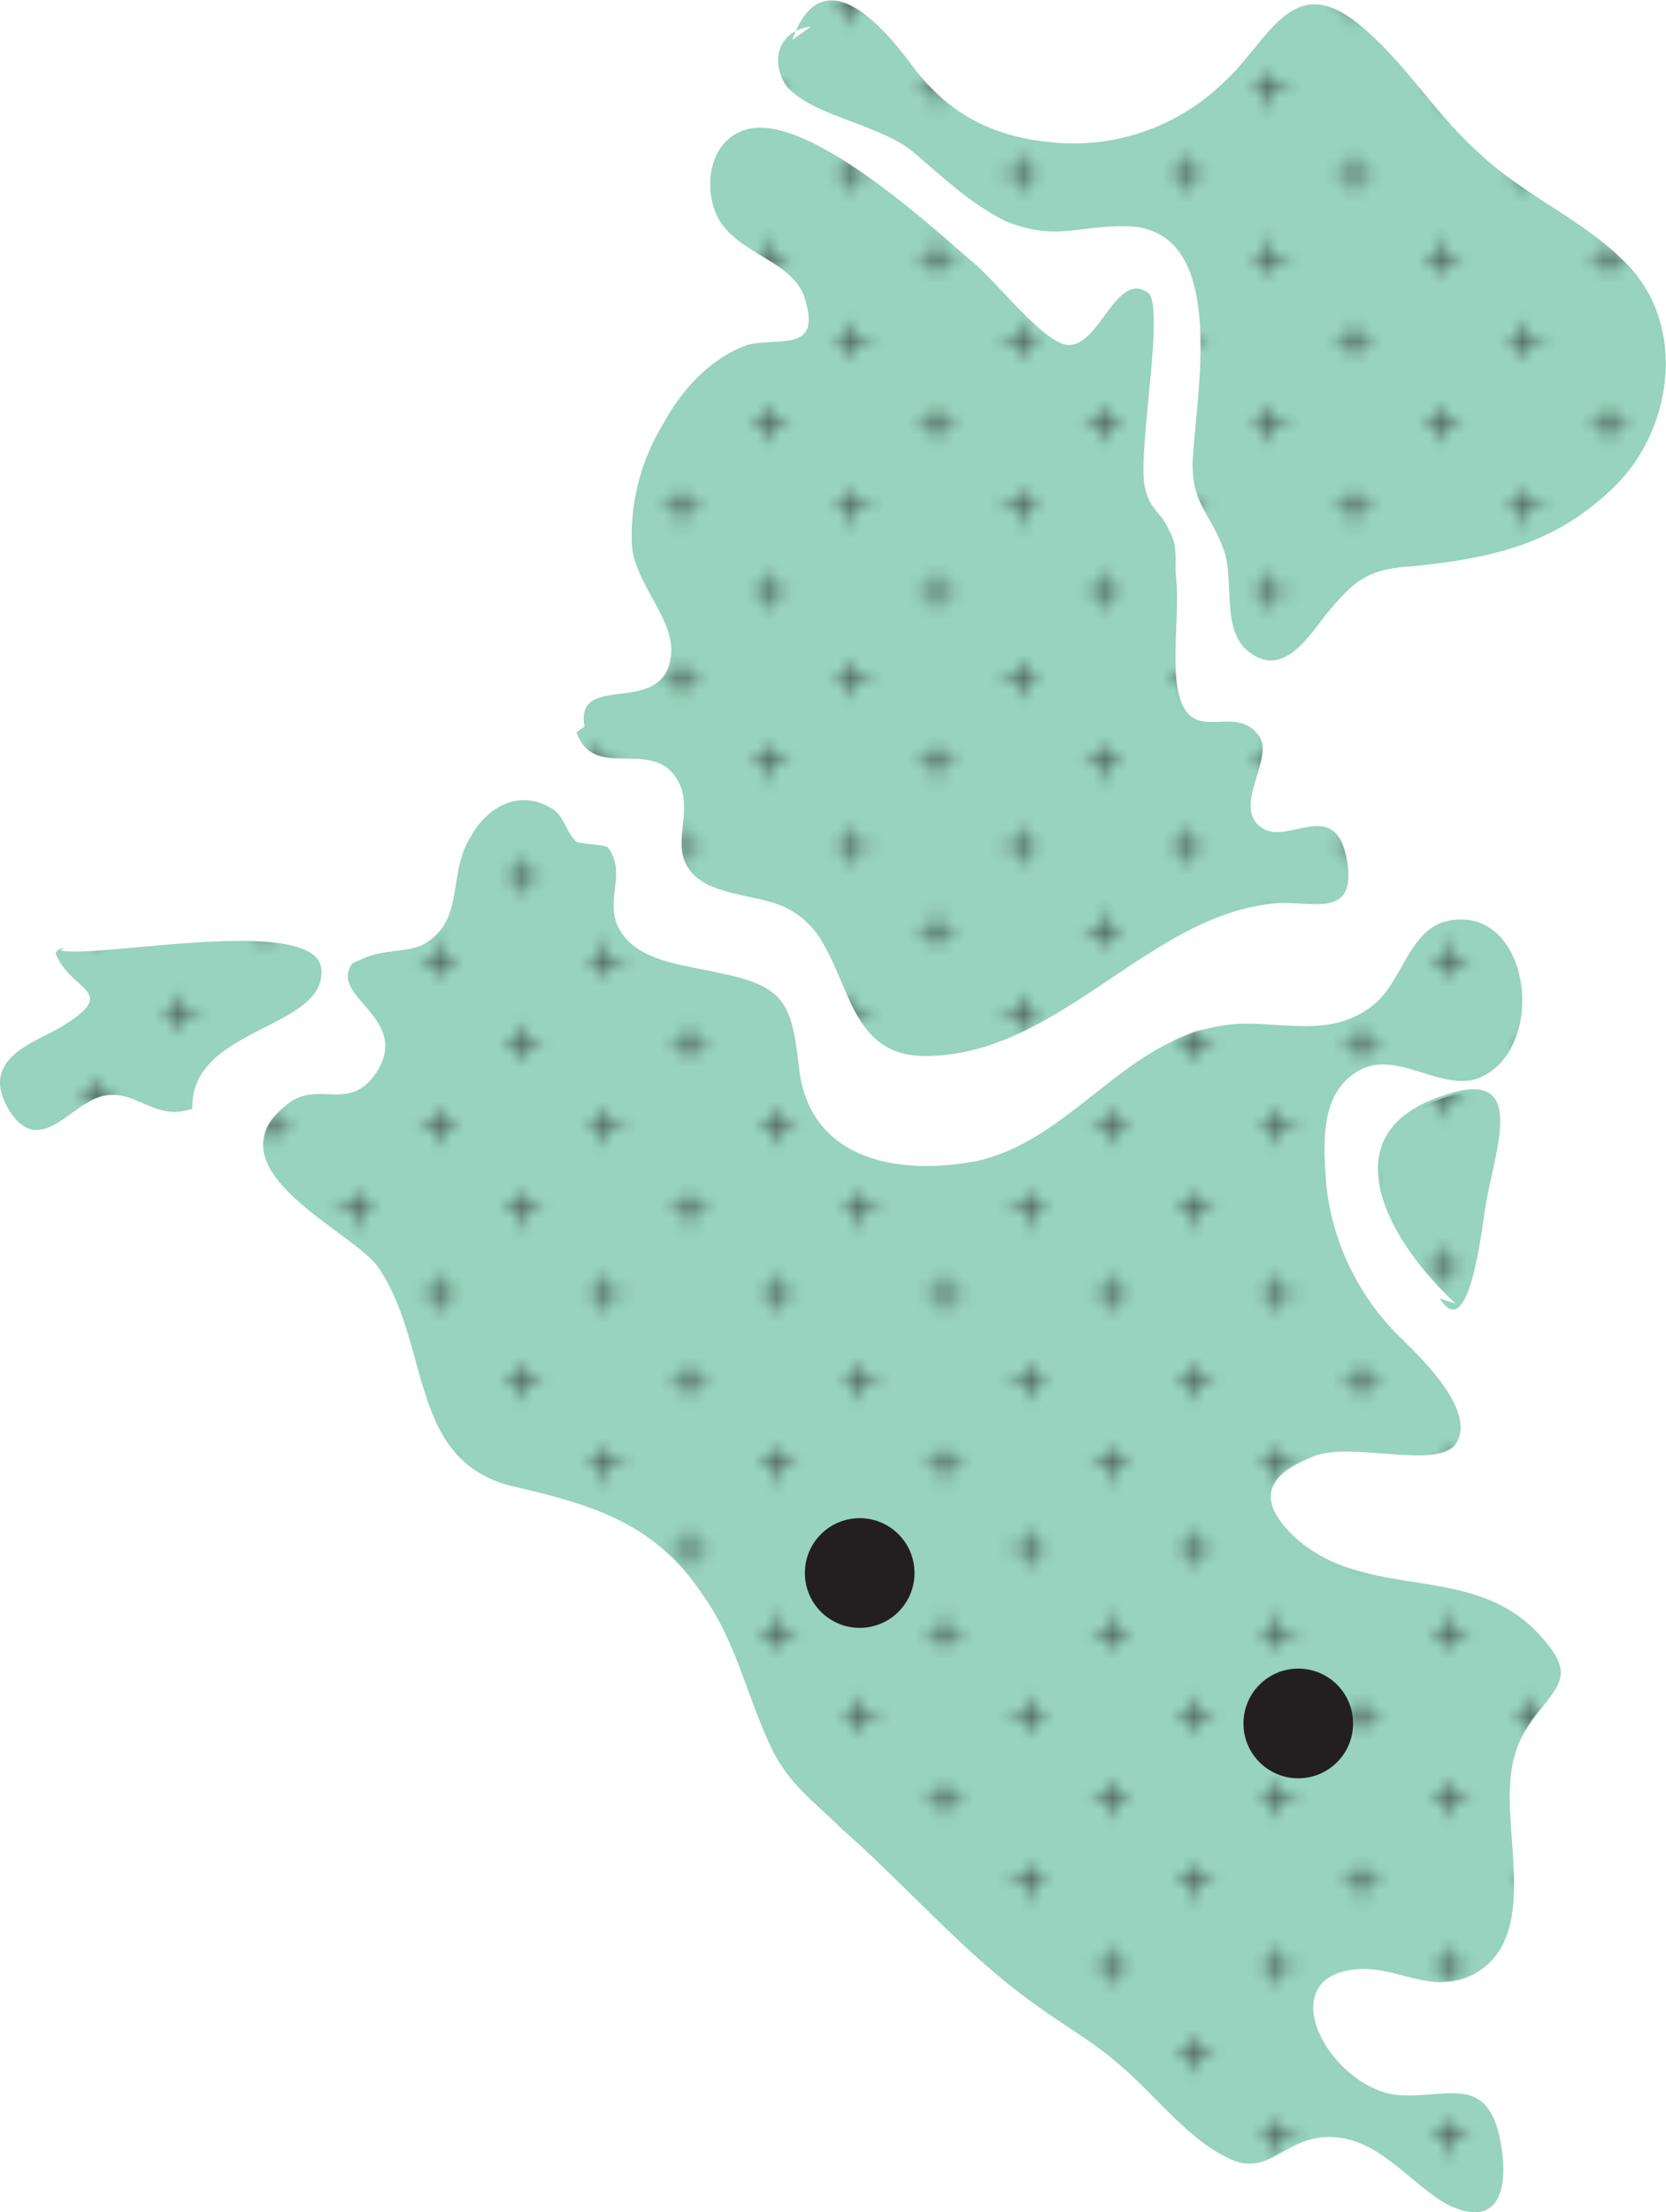 <svg xmlns="http://www.w3.org/2000/svg" xmlns:xlink="http://www.w3.org/1999/xlink" viewBox="0 0 265.9 352.95">
  <defs>
    <style>
      .cls-1, .cls-2 {
        fill: none;
      }

      .cls-2 {
        stroke: #231f20;
        stroke-width: 0.3px;
      }

      .cls-3 {
        fill: #97d3be;
      }

      .cls-3, .cls-4, .cls-5, .cls-6 {
        fill-rule: evenodd;
      }

      .cls-4 {
        fill: url(#Crosses);
      }

      .cls-5 {
        fill: url(#Crosses-3);
      }

      .cls-6 {
        fill: url(#Crosses-9);
      }

      .cls-7 {
        fill: #231f20;
      }
    </style>
    <pattern id="Crosses" data-name="Crosses" width="57.6" height="57.6" patternTransform="translate(10.15 213.74) scale(1.85)" patternUnits="userSpaceOnUse" viewBox="0 0 57.6 57.6">
      <rect class="cls-1" width="57.6" height="57.6"/>
      <line class="cls-2" x1="52.5" y1="3.6" x2="55.5" y2="3.6"/>
      <line class="cls-2" x1="38.1" y1="3.6" x2="41.1" y2="3.6"/>
      <line class="cls-2" x1="23.7" y1="3.6" x2="26.7" y2="3.6"/>
      <line class="cls-2" x1="9.3" y1="3.6" x2="12.3" y2="3.6"/>
      <line class="cls-2" x1="45.3" y1="10.8" x2="48.3" y2="10.8"/>
      <line class="cls-2" x1="30.9" y1="10.8" x2="33.9" y2="10.8"/>
      <line class="cls-2" x1="16.5" y1="10.8" x2="19.5" y2="10.8"/>
      <line class="cls-2" x1="2.1" y1="10.8" x2="5.1" y2="10.8"/>
      <line class="cls-2" x1="52.5" y1="18" x2="55.5" y2="18"/>
      <line class="cls-2" x1="38.1" y1="18" x2="41.1" y2="18"/>
      <line class="cls-2" x1="23.7" y1="18" x2="26.7" y2="18"/>
      <line class="cls-2" x1="9.3" y1="18" x2="12.3" y2="18"/>
      <line class="cls-2" x1="45.3" y1="25.2" x2="48.3" y2="25.2"/>
      <line class="cls-2" x1="30.9" y1="25.2" x2="33.9" y2="25.2"/>
      <line class="cls-2" x1="16.5" y1="25.2" x2="19.5" y2="25.2"/>
      <line class="cls-2" x1="2.1" y1="25.2" x2="5.1" y2="25.2"/>
      <line class="cls-2" x1="52.5" y1="32.4" x2="55.5" y2="32.4"/>
      <line class="cls-2" x1="38.1" y1="32.4" x2="41.1" y2="32.4"/>
      <line class="cls-2" x1="23.7" y1="32.4" x2="26.7" y2="32.4"/>
      <line class="cls-2" x1="9.3" y1="32.4" x2="12.3" y2="32.4"/>
      <line class="cls-2" x1="45.3" y1="39.6" x2="48.3" y2="39.6"/>
      <line class="cls-2" x1="30.9" y1="39.6" x2="33.9" y2="39.6"/>
      <line class="cls-2" x1="16.5" y1="39.6" x2="19.5" y2="39.6"/>
      <line class="cls-2" x1="2.1" y1="39.6" x2="5.1" y2="39.6"/>
      <line class="cls-2" x1="52.5" y1="46.8" x2="55.5" y2="46.8"/>
      <line class="cls-2" x1="38.1" y1="46.8" x2="41.1" y2="46.8"/>
      <line class="cls-2" x1="23.7" y1="46.8" x2="26.7" y2="46.8"/>
      <line class="cls-2" x1="9.3" y1="46.8" x2="12.3" y2="46.8"/>
      <line class="cls-2" x1="45.3" y1="54" x2="48.3" y2="54"/>
      <line class="cls-2" x1="30.9" y1="54" x2="33.9" y2="54"/>
      <line class="cls-2" x1="16.5" y1="54" x2="19.5" y2="54"/>
      <line class="cls-2" x1="2.1" y1="54" x2="5.1" y2="54"/>
      <line class="cls-2" x1="54" y1="2.1" x2="54" y2="5.1"/>
      <line class="cls-2" x1="39.6" y1="2.1" x2="39.6" y2="5.1"/>
      <line class="cls-2" x1="25.2" y1="2.1" x2="25.2" y2="5.1"/>
      <line class="cls-2" x1="10.8" y1="2.1" x2="10.8" y2="5.1"/>
      <line class="cls-2" x1="46.8" y1="9.3" x2="46.8" y2="12.3"/>
      <line class="cls-2" x1="32.4" y1="9.3" x2="32.4" y2="12.3"/>
      <line class="cls-2" x1="18" y1="9.3" x2="18" y2="12.3"/>
      <line class="cls-2" x1="3.6" y1="9.3" x2="3.6" y2="12.3"/>
      <line class="cls-2" x1="54" y1="16.5" x2="54" y2="19.5"/>
      <line class="cls-2" x1="39.6" y1="16.5" x2="39.6" y2="19.5"/>
      <line class="cls-2" x1="25.2" y1="16.5" x2="25.2" y2="19.5"/>
      <line class="cls-2" x1="10.8" y1="16.5" x2="10.8" y2="19.5"/>
      <line class="cls-2" x1="46.8" y1="23.7" x2="46.8" y2="26.7"/>
      <line class="cls-2" x1="32.4" y1="23.7" x2="32.4" y2="26.7"/>
      <line class="cls-2" x1="18" y1="23.7" x2="18" y2="26.7"/>
      <line class="cls-2" x1="3.6" y1="23.7" x2="3.6" y2="26.7"/>
      <line class="cls-2" x1="54" y1="30.9" x2="54" y2="33.9"/>
      <line class="cls-2" x1="39.6" y1="30.9" x2="39.6" y2="33.9"/>
      <line class="cls-2" x1="25.2" y1="30.9" x2="25.2" y2="33.9"/>
      <line class="cls-2" x1="10.8" y1="30.9" x2="10.8" y2="33.9"/>
      <line class="cls-2" x1="46.8" y1="38.1" x2="46.8" y2="41.1"/>
      <line class="cls-2" x1="32.4" y1="38.1" x2="32.4" y2="41.1"/>
      <line class="cls-2" x1="18" y1="38.1" x2="18" y2="41.1"/>
      <line class="cls-2" x1="3.6" y1="38.1" x2="3.6" y2="41.1"/>
      <line class="cls-2" x1="54" y1="45.3" x2="54" y2="48.3"/>
      <line class="cls-2" x1="39.6" y1="45.3" x2="39.6" y2="48.3"/>
      <line class="cls-2" x1="25.2" y1="45.3" x2="25.2" y2="48.3"/>
      <line class="cls-2" x1="10.8" y1="45.3" x2="10.8" y2="48.3"/>
      <line class="cls-2" x1="46.8" y1="52.5" x2="46.8" y2="55.5"/>
      <line class="cls-2" x1="32.4" y1="52.5" x2="32.4" y2="55.5"/>
      <line class="cls-2" x1="18" y1="52.5" x2="18" y2="55.5"/>
      <line class="cls-2" x1="3.6" y1="52.5" x2="3.6" y2="55.5"/>
    </pattern>
    <pattern id="Crosses-3" data-name="Crosses" width="57.6" height="57.6" patternTransform="translate(8.92 208.99) scale(1.85)" patternUnits="userSpaceOnUse" viewBox="0 0 57.6 57.6">
      <rect class="cls-1" width="57.6" height="57.6"/>
      <line class="cls-2" x1="52.5" y1="3.6" x2="55.5" y2="3.6"/>
      <line class="cls-2" x1="38.1" y1="3.6" x2="41.1" y2="3.6"/>
      <line class="cls-2" x1="23.7" y1="3.6" x2="26.7" y2="3.6"/>
      <line class="cls-2" x1="9.3" y1="3.6" x2="12.3" y2="3.6"/>
      <line class="cls-2" x1="45.3" y1="10.8" x2="48.3" y2="10.8"/>
      <line class="cls-2" x1="30.9" y1="10.8" x2="33.9" y2="10.8"/>
      <line class="cls-2" x1="16.5" y1="10.8" x2="19.5" y2="10.8"/>
      <line class="cls-2" x1="2.1" y1="10.8" x2="5.1" y2="10.8"/>
      <line class="cls-2" x1="52.5" y1="18" x2="55.5" y2="18"/>
      <line class="cls-2" x1="38.1" y1="18" x2="41.1" y2="18"/>
      <line class="cls-2" x1="23.7" y1="18" x2="26.7" y2="18"/>
      <line class="cls-2" x1="9.3" y1="18" x2="12.3" y2="18"/>
      <line class="cls-2" x1="45.3" y1="25.2" x2="48.3" y2="25.2"/>
      <line class="cls-2" x1="30.9" y1="25.2" x2="33.9" y2="25.2"/>
      <line class="cls-2" x1="16.5" y1="25.2" x2="19.5" y2="25.2"/>
      <line class="cls-2" x1="2.1" y1="25.2" x2="5.1" y2="25.2"/>
      <line class="cls-2" x1="52.5" y1="32.4" x2="55.5" y2="32.4"/>
      <line class="cls-2" x1="38.1" y1="32.4" x2="41.1" y2="32.4"/>
      <line class="cls-2" x1="23.7" y1="32.4" x2="26.7" y2="32.4"/>
      <line class="cls-2" x1="9.3" y1="32.4" x2="12.3" y2="32.4"/>
      <line class="cls-2" x1="45.3" y1="39.6" x2="48.3" y2="39.6"/>
      <line class="cls-2" x1="30.9" y1="39.6" x2="33.9" y2="39.6"/>
      <line class="cls-2" x1="16.5" y1="39.6" x2="19.5" y2="39.6"/>
      <line class="cls-2" x1="2.1" y1="39.6" x2="5.1" y2="39.6"/>
      <line class="cls-2" x1="52.5" y1="46.8" x2="55.5" y2="46.8"/>
      <line class="cls-2" x1="38.1" y1="46.8" x2="41.1" y2="46.8"/>
      <line class="cls-2" x1="23.7" y1="46.8" x2="26.7" y2="46.8"/>
      <line class="cls-2" x1="9.3" y1="46.8" x2="12.3" y2="46.8"/>
      <line class="cls-2" x1="45.3" y1="54" x2="48.3" y2="54"/>
      <line class="cls-2" x1="30.9" y1="54" x2="33.9" y2="54"/>
      <line class="cls-2" x1="16.5" y1="54" x2="19.5" y2="54"/>
      <line class="cls-2" x1="2.1" y1="54" x2="5.1" y2="54"/>
      <line class="cls-2" x1="54" y1="2.1" x2="54" y2="5.1"/>
      <line class="cls-2" x1="39.6" y1="2.1" x2="39.6" y2="5.1"/>
      <line class="cls-2" x1="25.2" y1="2.1" x2="25.2" y2="5.1"/>
      <line class="cls-2" x1="10.8" y1="2.1" x2="10.8" y2="5.1"/>
      <line class="cls-2" x1="46.8" y1="9.3" x2="46.8" y2="12.3"/>
      <line class="cls-2" x1="32.4" y1="9.3" x2="32.4" y2="12.3"/>
      <line class="cls-2" x1="18" y1="9.3" x2="18" y2="12.3"/>
      <line class="cls-2" x1="3.6" y1="9.3" x2="3.6" y2="12.3"/>
      <line class="cls-2" x1="54" y1="16.5" x2="54" y2="19.5"/>
      <line class="cls-2" x1="39.6" y1="16.5" x2="39.6" y2="19.5"/>
      <line class="cls-2" x1="25.2" y1="16.5" x2="25.2" y2="19.5"/>
      <line class="cls-2" x1="10.8" y1="16.5" x2="10.8" y2="19.5"/>
      <line class="cls-2" x1="46.8" y1="23.7" x2="46.8" y2="26.7"/>
      <line class="cls-2" x1="32.4" y1="23.7" x2="32.4" y2="26.7"/>
      <line class="cls-2" x1="18" y1="23.7" x2="18" y2="26.7"/>
      <line class="cls-2" x1="3.6" y1="23.7" x2="3.6" y2="26.7"/>
      <line class="cls-2" x1="54" y1="30.9" x2="54" y2="33.9"/>
      <line class="cls-2" x1="39.6" y1="30.9" x2="39.6" y2="33.9"/>
      <line class="cls-2" x1="25.2" y1="30.9" x2="25.2" y2="33.9"/>
      <line class="cls-2" x1="10.8" y1="30.9" x2="10.8" y2="33.9"/>
      <line class="cls-2" x1="46.8" y1="38.1" x2="46.8" y2="41.1"/>
      <line class="cls-2" x1="32.4" y1="38.1" x2="32.4" y2="41.1"/>
      <line class="cls-2" x1="18" y1="38.1" x2="18" y2="41.1"/>
      <line class="cls-2" x1="3.6" y1="38.1" x2="3.6" y2="41.1"/>
      <line class="cls-2" x1="54" y1="45.3" x2="54" y2="48.3"/>
      <line class="cls-2" x1="39.6" y1="45.3" x2="39.6" y2="48.3"/>
      <line class="cls-2" x1="25.2" y1="45.3" x2="25.2" y2="48.3"/>
      <line class="cls-2" x1="10.8" y1="45.3" x2="10.8" y2="48.3"/>
      <line class="cls-2" x1="46.8" y1="52.5" x2="46.8" y2="55.5"/>
      <line class="cls-2" x1="32.4" y1="52.5" x2="32.4" y2="55.5"/>
      <line class="cls-2" x1="18" y1="52.5" x2="18" y2="55.5"/>
      <line class="cls-2" x1="3.6" y1="52.5" x2="3.6" y2="55.5"/>
    </pattern>
    <pattern id="Crosses-9" data-name="Crosses" width="57.6" height="57.6" patternTransform="translate(9.25 209.32) scale(1.85)" patternUnits="userSpaceOnUse" viewBox="0 0 57.6 57.6">
      <rect class="cls-1" width="57.6" height="57.6"/>
      <line class="cls-2" x1="52.5" y1="3.6" x2="55.5" y2="3.6"/>
      <line class="cls-2" x1="38.1" y1="3.6" x2="41.1" y2="3.6"/>
      <line class="cls-2" x1="23.7" y1="3.6" x2="26.7" y2="3.6"/>
      <line class="cls-2" x1="9.3" y1="3.6" x2="12.3" y2="3.6"/>
      <line class="cls-2" x1="45.3" y1="10.8" x2="48.3" y2="10.8"/>
      <line class="cls-2" x1="30.9" y1="10.8" x2="33.9" y2="10.8"/>
      <line class="cls-2" x1="16.5" y1="10.8" x2="19.5" y2="10.8"/>
      <line class="cls-2" x1="2.1" y1="10.8" x2="5.1" y2="10.8"/>
      <line class="cls-2" x1="52.5" y1="18" x2="55.5" y2="18"/>
      <line class="cls-2" x1="38.1" y1="18" x2="41.1" y2="18"/>
      <line class="cls-2" x1="23.7" y1="18" x2="26.7" y2="18"/>
      <line class="cls-2" x1="9.3" y1="18" x2="12.3" y2="18"/>
      <line class="cls-2" x1="45.3" y1="25.2" x2="48.3" y2="25.2"/>
      <line class="cls-2" x1="30.9" y1="25.2" x2="33.9" y2="25.2"/>
      <line class="cls-2" x1="16.5" y1="25.2" x2="19.5" y2="25.2"/>
      <line class="cls-2" x1="2.1" y1="25.2" x2="5.1" y2="25.2"/>
      <line class="cls-2" x1="52.5" y1="32.4" x2="55.5" y2="32.4"/>
      <line class="cls-2" x1="38.1" y1="32.4" x2="41.1" y2="32.4"/>
      <line class="cls-2" x1="23.7" y1="32.4" x2="26.7" y2="32.4"/>
      <line class="cls-2" x1="9.3" y1="32.4" x2="12.3" y2="32.4"/>
      <line class="cls-2" x1="45.3" y1="39.6" x2="48.3" y2="39.6"/>
      <line class="cls-2" x1="30.9" y1="39.6" x2="33.9" y2="39.6"/>
      <line class="cls-2" x1="16.5" y1="39.6" x2="19.5" y2="39.6"/>
      <line class="cls-2" x1="2.1" y1="39.6" x2="5.1" y2="39.6"/>
      <line class="cls-2" x1="52.5" y1="46.8" x2="55.5" y2="46.8"/>
      <line class="cls-2" x1="38.1" y1="46.8" x2="41.1" y2="46.8"/>
      <line class="cls-2" x1="23.7" y1="46.8" x2="26.7" y2="46.8"/>
      <line class="cls-2" x1="9.3" y1="46.8" x2="12.3" y2="46.8"/>
      <line class="cls-2" x1="45.3" y1="54" x2="48.3" y2="54"/>
      <line class="cls-2" x1="30.9" y1="54" x2="33.9" y2="54"/>
      <line class="cls-2" x1="16.5" y1="54" x2="19.5" y2="54"/>
      <line class="cls-2" x1="2.1" y1="54" x2="5.1" y2="54"/>
      <line class="cls-2" x1="54" y1="2.1" x2="54" y2="5.1"/>
      <line class="cls-2" x1="39.6" y1="2.1" x2="39.6" y2="5.1"/>
      <line class="cls-2" x1="25.2" y1="2.1" x2="25.2" y2="5.1"/>
      <line class="cls-2" x1="10.8" y1="2.1" x2="10.8" y2="5.1"/>
      <line class="cls-2" x1="46.8" y1="9.3" x2="46.8" y2="12.3"/>
      <line class="cls-2" x1="32.4" y1="9.3" x2="32.4" y2="12.3"/>
      <line class="cls-2" x1="18" y1="9.3" x2="18" y2="12.3"/>
      <line class="cls-2" x1="3.6" y1="9.3" x2="3.6" y2="12.3"/>
      <line class="cls-2" x1="54" y1="16.5" x2="54" y2="19.5"/>
      <line class="cls-2" x1="39.6" y1="16.5" x2="39.6" y2="19.5"/>
      <line class="cls-2" x1="25.2" y1="16.5" x2="25.2" y2="19.5"/>
      <line class="cls-2" x1="10.8" y1="16.5" x2="10.8" y2="19.5"/>
      <line class="cls-2" x1="46.8" y1="23.7" x2="46.8" y2="26.7"/>
      <line class="cls-2" x1="32.4" y1="23.7" x2="32.4" y2="26.7"/>
      <line class="cls-2" x1="18" y1="23.7" x2="18" y2="26.7"/>
      <line class="cls-2" x1="3.6" y1="23.7" x2="3.6" y2="26.7"/>
      <line class="cls-2" x1="54" y1="30.9" x2="54" y2="33.9"/>
      <line class="cls-2" x1="39.6" y1="30.9" x2="39.6" y2="33.9"/>
      <line class="cls-2" x1="25.2" y1="30.9" x2="25.2" y2="33.9"/>
      <line class="cls-2" x1="10.8" y1="30.9" x2="10.8" y2="33.9"/>
      <line class="cls-2" x1="46.8" y1="38.1" x2="46.8" y2="41.1"/>
      <line class="cls-2" x1="32.4" y1="38.1" x2="32.4" y2="41.1"/>
      <line class="cls-2" x1="18" y1="38.1" x2="18" y2="41.1"/>
      <line class="cls-2" x1="3.6" y1="38.1" x2="3.6" y2="41.1"/>
      <line class="cls-2" x1="54" y1="45.3" x2="54" y2="48.3"/>
      <line class="cls-2" x1="39.6" y1="45.3" x2="39.6" y2="48.3"/>
      <line class="cls-2" x1="25.2" y1="45.3" x2="25.2" y2="48.3"/>
      <line class="cls-2" x1="10.8" y1="45.3" x2="10.8" y2="48.3"/>
      <line class="cls-2" x1="46.8" y1="52.5" x2="46.8" y2="55.5"/>
      <line class="cls-2" x1="32.4" y1="52.5" x2="32.4" y2="55.5"/>
      <line class="cls-2" x1="18" y1="52.5" x2="18" y2="55.5"/>
      <line class="cls-2" x1="3.6" y1="52.5" x2="3.6" y2="55.5"/>
    </pattern>
  </defs>
  <title>Centrale</title>
  <g id="Livello_2" data-name="Livello 2">
    <g id="Layer_1" data-name="Layer 1">
      <g>
        <path class="cls-3" d="M56.3,153.65c-4.2,5.46,10.08,8.82,3.36,18.06-4.2,5.46-8.82.84-13.44,4.2-13.86,10.5,10.5,20.59,14.28,26.46,8.4,12.6,4.62,31.09,21.84,34.87,12.6,2.94,22.27,5.88,29.83,17.22,5.46,7.56,7.14,16.8,11.34,25.21,2.94,5.46,6.72,8,10.92,12.18,10.5,9.24,19.74,20.16,31.08,28.15,4.62,3.36,9.24,5.88,13.44,9.66,5,4.2,10.5,11.34,16.38,14.28,6.72,3.78,8.82-2.1,15.54-2.94,8.4-.84,13.44,6.72,19.75,10.5,8,4.2,10.5-1.26,8.82-10.08-2.1-10.5-8.4-6.72-16-7.14-11.34-.84-21.42-19.74-5.88-20.16,5.88,0,10.92,3.78,16.8,1.26,7.56-3.36,7.56-11.76,7.14-18.9-.42-7.56-1.68-14.7,2.1-20.58,4.62-7.14,8.82-8,1.68-15.54-10.92-11.34-27.72-4.62-39.07-15.54-5.88-5.88-3.78-9.66,3.78-12.6,5.88-2.1,19.32,2.1,22.26-1.68,3.78-5.46-5.88-14.28-9.24-17.64a40,40,0,0,1-11.34-23.95c-.42-6.3-1.26-15.12,5.88-18.48,5.88-2.52,12.18,3.36,18.06,1.68,11.76-4.2,8.82-28.15-4.62-25.2-5.88,1.26-7.14,9.24-11.34,13-6.3,5.46-13.44,3.36-21,3.36-18.06.42-26.46,18.06-42.43,21.85-12.6,2.52-26.46,0-28.57-13.87-1.26-10.5-1.68-13.86-12.6-16-5-1.26-13-1.68-16-6.72-2.94-4.62,1.26-9.24-2.1-13.44-.84-.42-3.78-.42-5-.84-1.68-1.68-2.1-4.62-4.2-5.46-5-2.94-10.08,0-12.6,4.62-3.78,5.88-.84,13.44-7.56,17.22-2.52,1.26-6.3.84-9.25,2.1"/>
        <path class="cls-4" d="M56.3,153.48c-4.2,5.46,10.08,8.82,3.36,18.06-4.2,5.46-8.82.84-13.44,4.2-13.86,10.5,10.5,20.58,14.28,26.46,8.4,12.6,4.62,31.09,21.84,34.87,12.6,2.94,22.27,5.88,29.83,17.22,5.46,7.56,7.14,16.8,11.34,25.21,2.94,5.46,6.72,8,10.92,12.18,10.5,9.24,19.74,20.16,31.08,28.15,4.62,3.36,9.24,5.88,13.44,9.66,5,4.2,10.5,11.34,16.38,14.28,6.72,3.78,8.82-2.1,15.54-2.94,8.4-.84,13.44,6.72,19.75,10.5,8,4.2,10.5-1.26,8.82-10.08-2.1-10.5-8.4-6.72-16-7.14-11.34-.84-21.42-19.74-5.88-20.16,5.88,0,10.92,3.78,16.8,1.26,7.56-3.36,7.56-11.76,7.14-18.9-.42-7.56-1.68-14.7,2.1-20.58,4.62-7.14,8.82-8,1.68-15.54-10.92-11.34-27.72-4.62-39.07-15.54-5.88-5.88-3.78-9.66,3.78-12.6,5.88-2.1,19.32,2.1,22.26-1.68,3.78-5.46-5.88-14.28-9.24-17.64a40,40,0,0,1-11.34-23.95c-.42-6.3-1.26-15.12,5.88-18.48,5.88-2.52,12.18,3.36,18.06,1.68,11.76-4.2,8.82-28.15-4.62-25.2-5.88,1.26-7.14,9.24-11.34,13-6.3,5.46-13.44,3.36-21,3.36-18.06.42-26.46,18.06-42.43,21.85-12.6,2.52-26.46,0-28.57-13.87-1.26-10.5-1.68-13.86-12.6-16-5-1.26-13-1.68-16-6.72-2.94-4.62,1.26-9.24-2.1-13.44-.84-.42-3.78-.42-5-.84-1.68-1.68-2.1-4.62-4.2-5.46-5-2.94-10.08,0-12.6,4.62-3.78,5.88-.84,13.44-7.56,17.22-2.52,1.26-6.3.84-9.25,2.1"/>
        <g>
          <path class="cls-3" d="M92,116.8c2.52,7.14,10.08,2.1,14.7,5.88,6.3,5.88-2.52,13.86,6.3,18.49,6.72,2.94,12.18,1.26,17.22,7.56,5.46,7.56,5.46,19.32,16.8,19.74,21.85.42,36.13-22.68,56.71-24.36,5.46-.42,12.6,2.52,11.34-6.3-1.68-11.34-9.66-2.52-13.86-5.88-4.62-3.36,2.52-11.34-.42-14.71-3.78-5-10.5,1.68-12.6-6.3-1.26-4.62,0-13-.42-18.06-.42-3.78.42-5.46-1.26-8.4-1.26-2.94-2.94-2.94-3.78-6.72-1.26-5.46,3.36-29.41.42-31.09-5-3.36-7.56,8.4-12.6,8.4-3.78,0-12.18-10.92-15.55-13.44-6.3-5.46-26-23.53-35.71-21-6.3,1.68-7.14,9.66-4.62,14.28,3.36,5.88,12.18,6.72,13.86,13,2.52,8.4-4.2,5.88-9.24,7.14-5.88,2.1-10.5,7.14-13.44,12.6a34.2,34.2,0,0,0-5,19.32c.42,5.88,6.3,11.34,6.3,16.8-.42,11.34-15.54,2.94-13.86,12.18"/>
          <path class="cls-5" d="M92,116.8c2.52,7.14,10.08,2.1,14.7,5.88,6.3,5.88-2.52,13.86,6.3,18.49,6.72,2.94,12.18,1.26,17.22,7.56,5.46,7.56,5.46,19.32,16.8,19.74,21.85.42,36.13-22.68,56.71-24.36,5.46-.42,12.6,2.52,11.34-6.3-1.68-11.34-9.66-2.52-13.86-5.88-4.62-3.36,2.52-11.34-.42-14.71-3.78-5-10.5,1.68-12.6-6.3-1.26-4.62,0-13-.42-18.06-.42-3.78.42-5.46-1.26-8.4-1.26-2.94-2.94-2.94-3.78-6.72-1.26-5.46,3.36-29.41.42-31.09-5-3.36-7.56,8.4-12.6,8.4-3.78,0-12.18-10.92-15.55-13.44-6.3-5.46-26-23.53-35.71-21-6.3,1.68-7.14,9.66-4.62,14.28,3.36,5.88,12.18,6.72,13.86,13,2.52,8.4-4.2,5.88-9.24,7.14-5.88,2.1-10.5,7.14-13.44,12.6a34.2,34.2,0,0,0-5,19.32c.42,5.88,6.3,11.34,6.3,16.8-.42,11.34-15.54,2.94-13.86,12.18"/>
        </g>
        <g>
          <path class="cls-3" d="M129.43,4.22c-5.88.84-6.3,6.3-3.78,9.66,4.2,4.62,14.28,5.88,19.75,10.08,5,4.2,9.24,8.4,15.12,11.34,8.4,3.36,11.76.42,20.16.84,15.54,1.26,10.08,27.3,9.66,37.81,0,6.72,2.94,8,5,13.86,1.68,4.62-.42,12.6,3.78,16,5.46,4.62,9.66-2.1,12.6-5.88,4.2-5,6.3-7.14,13.44-7.56,12.6-1.26,23.11-3.36,32.77-13,9.24-9.24,11.34-26,1.26-35.71-6.72-6.72-16-10.5-23.1-17.22-7.14-6.3-12.18-15.12-19.75-21-10.5-8-13.86,3.36-21.43,10.08a34.35,34.35,0,0,1-26.46,9.24c-10.08-.84-17.22-4.62-23.1-12.6-5-6.72-14.28-16.8-18.91-3.78"/>
          <path class="cls-5" d="M129.43,4.22c-5.88.84-6.3,6.3-3.78,9.66,4.2,4.62,14.28,5.88,19.75,10.08,5,4.2,9.24,8.4,15.12,11.34,8.4,3.36,11.76.42,20.16.84,15.54,1.26,10.08,27.3,9.66,37.81,0,6.72,2.94,8,5,13.86,1.68,4.62-.42,12.6,3.78,16,5.46,4.62,9.66-2.1,12.6-5.88,4.2-5,6.3-7.14,13.44-7.56,12.6-1.26,23.11-3.36,32.77-13,9.24-9.24,11.34-26,1.26-35.71-6.72-6.72-16-10.5-23.1-17.22-7.14-6.3-12.18-15.12-19.75-21-10.5-8-13.86,3.36-21.43,10.08a34.35,34.35,0,0,1-26.46,9.24c-10.08-.84-17.22-4.62-23.1-12.6-5-6.72-14.28-16.8-18.91-3.78"/>
        </g>
        <g>
          <path class="cls-3" d="M9.7,151.66c6.3,1.26,40.75-5.88,41.59,2.94.84,9.66-21,9.25-20.58,22.27-5.88,2.1-8.82-2.94-13.86-2.1-5.46.84-10.51,10.51-15.54,2.1-4.62-8,4.2-10.5,8.4-13,9.66-5.88,1.68-5.46-.84-11.77a1.49,1.49,0,0,1,1.26-.84"/>
          <path class="cls-5" d="M9.7,151.66c6.3,1.26,40.75-5.88,41.59,2.94.84,9.66-21,9.25-20.58,22.27-5.88,2.1-8.82-2.94-13.86-2.1-5.46.84-10.51,10.51-15.54,2.1-4.62-8,4.2-10.5,8.4-13,9.66-5.88,1.68-5.46-.84-11.77a1.49,1.49,0,0,1,1.26-.84"/>
        </g>
        <path class="cls-3" d="M232.34,208c-10.08-9.25-21-26.89-2.1-33.19,14.29-5,8,9.25,6.72,18.49-.42,2.52-2.52,21.42-7.14,13.86"/>
        <path class="cls-6" d="M232.68,208.29c-10.08-9.25-21-26.89-2.1-33.19,14.29-5,8,9.25,6.72,18.49-.42,2.52-2.52,21.42-7.14,13.86"/>
        <circle class="cls-7 pigroup roma" picode="roma" cx="137.21" cy="250.96" r="8.75"/>
        <circle class="cls-7 pigroup frosinone" picode="frosinone" cx="207.21" cy="274.96" r="8.75"/>
      </g>
    </g>
  </g>
</svg>
